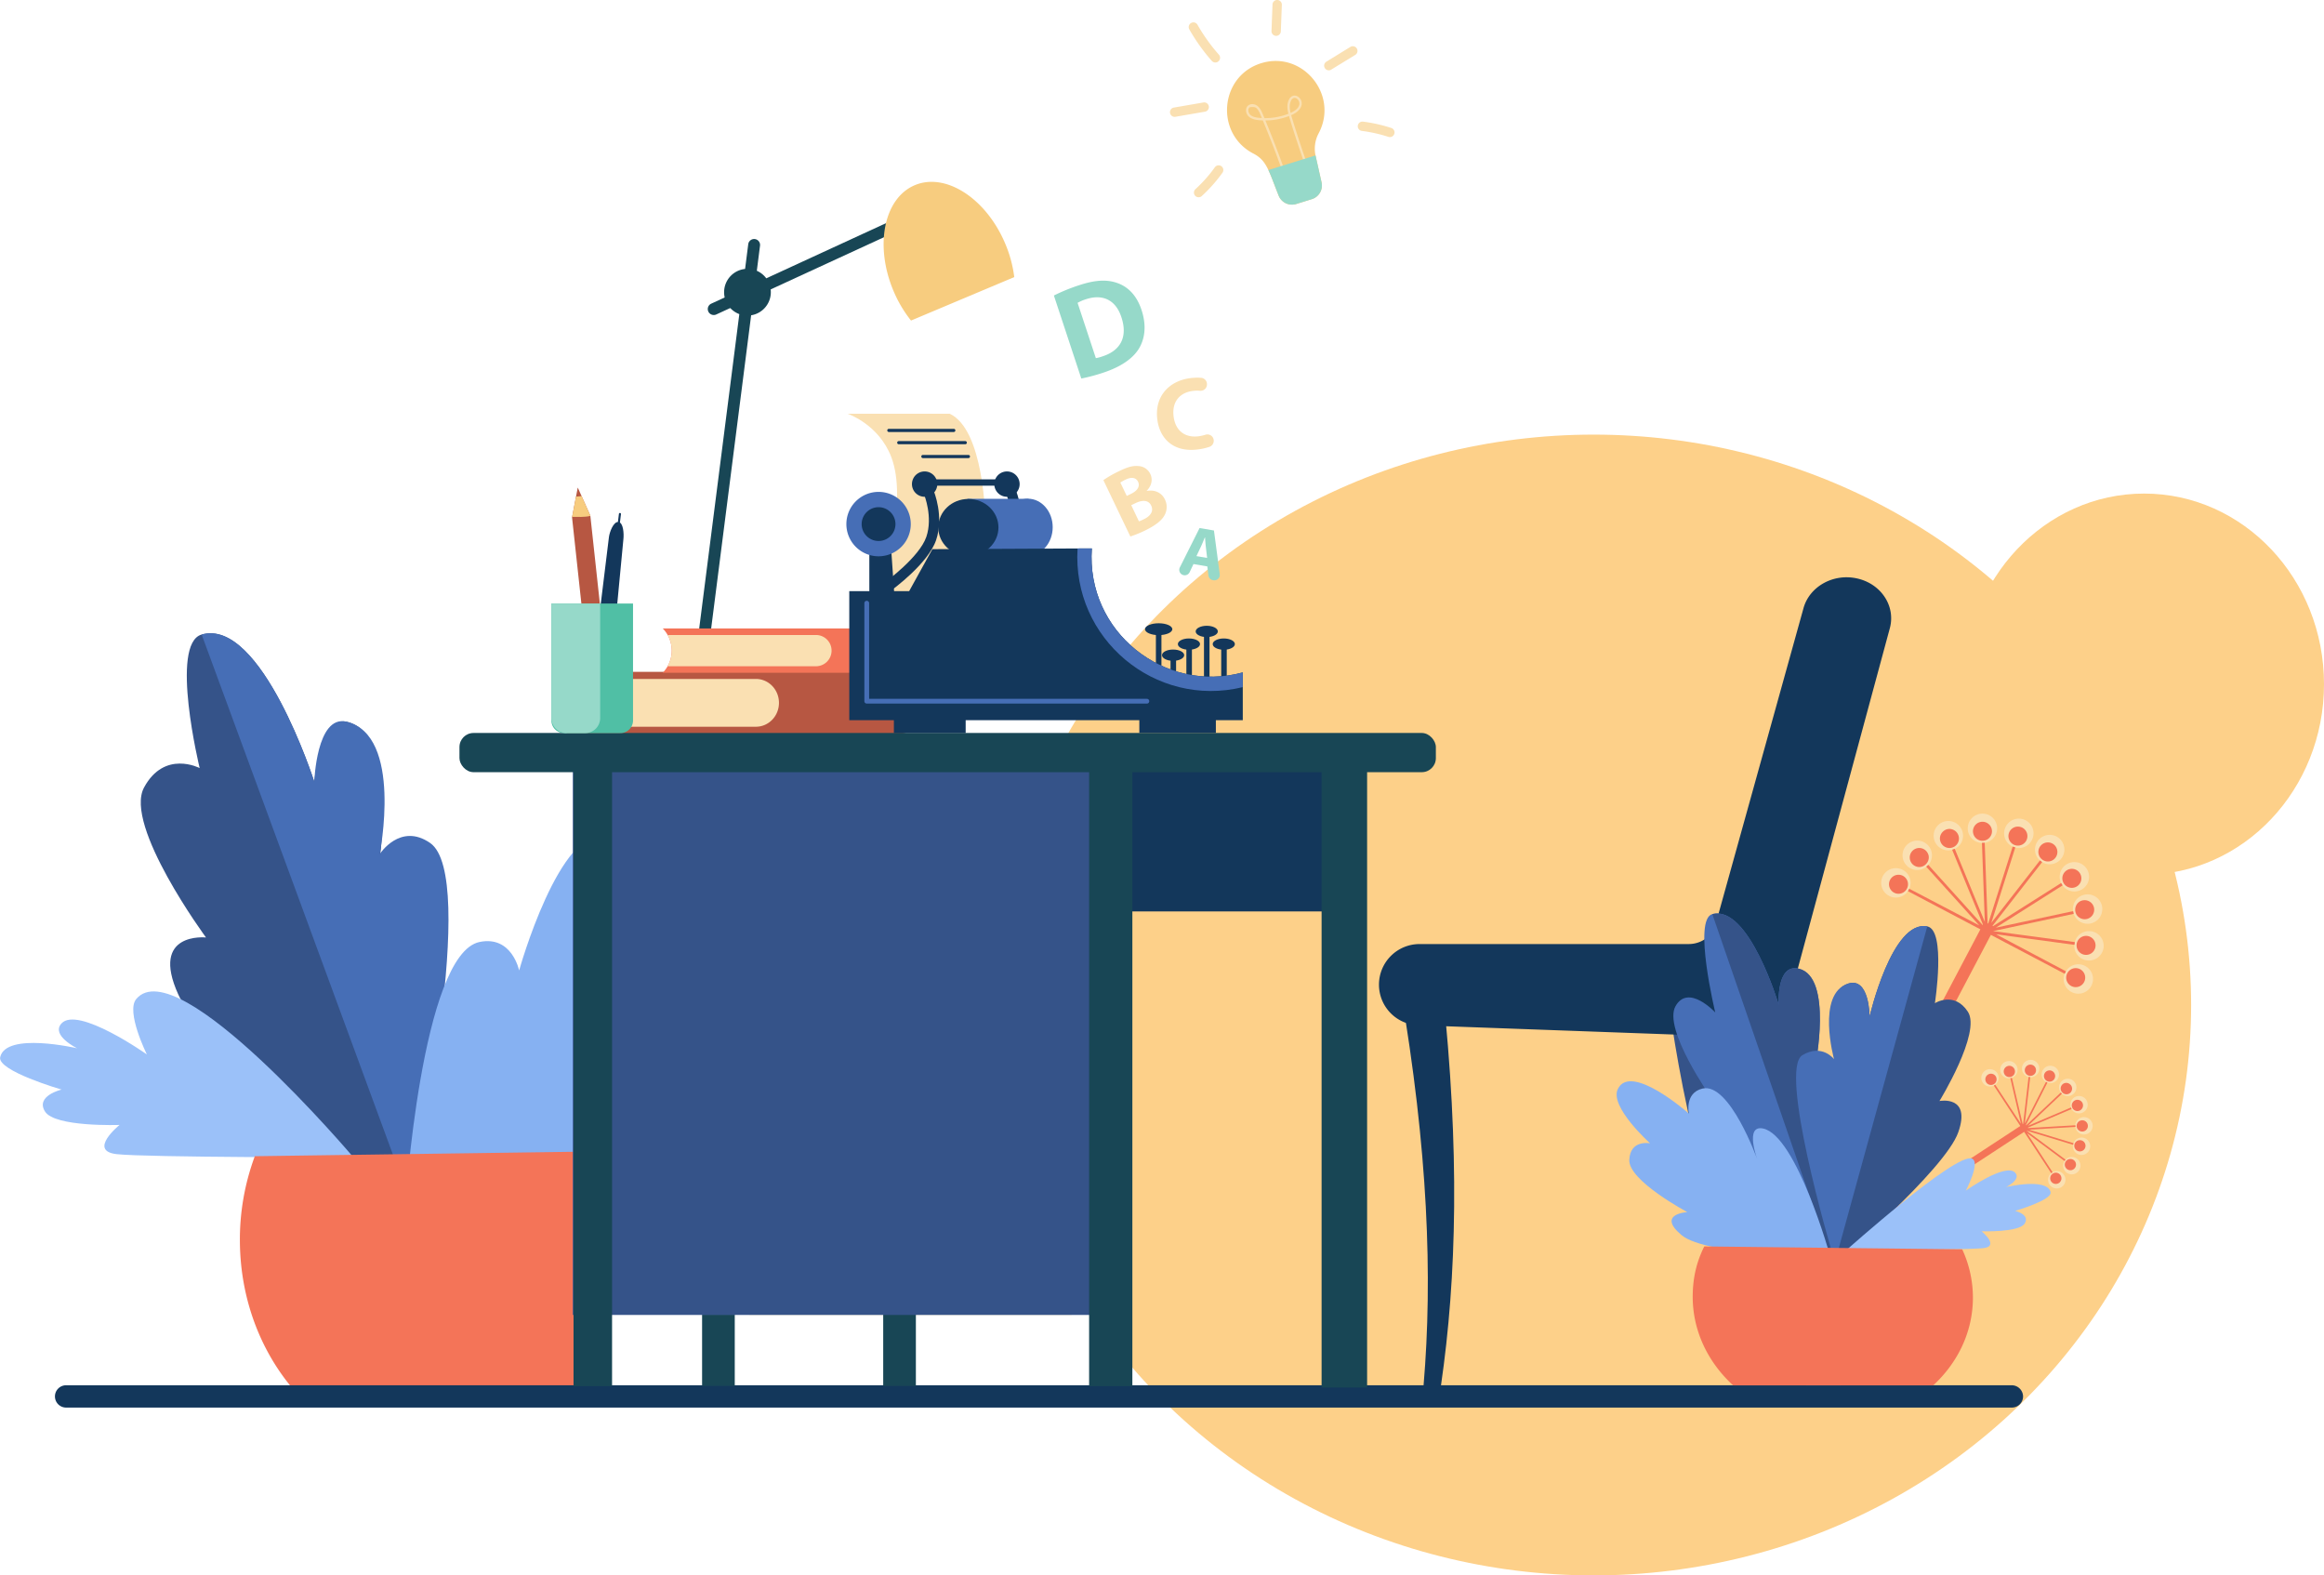 <svg id="Layer_1" data-name="Layer 1" xmlns="http://www.w3.org/2000/svg" viewBox="0 0 2274.98 1541.91"><defs><style>.cls-1{fill:#fdd089;}.cls-2{fill:#184655;}.cls-3{fill:#f7cc7f;}.cls-4{fill:#355389;}.cls-5{fill:#466eb6;}.cls-6{fill:#9bc1f9;}.cls-7{fill:#86b1f2;}.cls-8{fill:#f47458;}.cls-9{fill:#13375b;}.cls-10{fill:#fae0b2;}.cls-11{fill:#96d9c9;}.cls-12{fill:#b75742;}.cls-13{fill:#50bfa5;}</style></defs><title>writing</title><ellipse class="cls-1" cx="2098.91" cy="669.61" rx="176.07" ry="186.53"/><ellipse class="cls-1" cx="1559.98" cy="983.65" rx="584.93" ry="558.27"/><path class="cls-2" d="M1923.69,606.49a5.82,5.82,0,0,1-2.44-11.1l207.82-95.69a5.81,5.81,0,1,1,4.87,10.56L1926.11,606A5.64,5.64,0,0,1,1923.69,606.49Z" transform="translate(-1225.02 -298.18)"/><path class="cls-2" d="M1907.41,980.88a4.68,4.68,0,0,1-.74,0,5.8,5.8,0,0,1-5-6.5l55.81-437.18a5.81,5.81,0,0,1,11.53,1.47l-55.81,437.19A5.82,5.82,0,0,1,1907.41,980.88Z" transform="translate(-1225.02 -298.18)"/><path class="cls-3" d="M2209.08,536.71c-18.68-44.36-58.32-70-88.54-57.29s-39.6,59-20.92,103.37a123.1,123.1,0,0,0,17.2,29.13l101.07-42.54A122.92,122.92,0,0,0,2209.08,536.71Z" transform="translate(-1225.02 -298.18)"/><path class="cls-2" d="M1979.59,584.17a22.87,22.87,0,1,1-22.86-22.87A22.85,22.85,0,0,1,1979.59,584.17Z" transform="translate(-1225.02 -298.18)"/><path class="cls-4" d="M1625.43,1475.19s-198-142.13-225.92-203.74,27.16-55.72,27.16-55.72S1346,1106.16,1366,1069s54.48-19.07,54.48-19.07-29.57-121.7,1.91-130.71c58.62-16.78,110.28,144.09,110.28,144.09s6.2-64.09,31.38-58.8c56.07,11.79,29.42,157.78,29.42,157.78s15.64-54.79,46.65-31C1695.79,1174,1625.43,1475.19,1625.43,1475.19Z" transform="translate(-1225.02 -298.18)"/><path class="cls-5" d="M1646.13,1123.28c-29.4-20.4-49.42,10.85-49.42,10.85s23.17-116.6-32.63-129.62c-29.32-6.85-31.38,58.8-31.38,58.8S1481,902.44,1422.42,919.22l203.65,553.64C1634,1437.87,1693,1155.82,1646.13,1123.28Z" transform="translate(-1225.02 -298.18)"/><path class="cls-6" d="M1571.08,1431s-203.68.07-232-3.22,3-28.58,3-28.58-63.38,2.3-73-13.11,16.22-21.49,16.22-21.49-63.11-18.29-60.1-31.71c5.61-25,75.32-8.71,75.32-8.71s-25.89-12.56-15.37-24.25c15.87-17.62,83.65,30.29,83.65,30.29s-20.82-41.79-10.43-54.22C1398.82,1227.52,1571.08,1431,1571.08,1431Z" transform="translate(-1225.02 -298.18)"/><path class="cls-7" d="M1621.57,1479.76s195.06-37.86,238.18-74.06-9.78-39-9.78-39,115.64-43.79,114.18-79.13-51.1-37.42-51.1-37.42,69-61.82,54.84-91.79c-21.77-46-120.46,41.29-120.46,41.29s2.39-76-28.22-83.37c-46.16-11-86,131.76-86,131.76s-7-34.47-38.75-27.9C1637.53,1231.89,1621.57,1479.76,1621.57,1479.76Z" transform="translate(-1225.02 -298.18)"/><path class="cls-8" d="M1514.15,1660.3h273.74c34.86-39.43,38.36-97.68,37.58-157.26-.39-30.08,12.36-52.38,1.92-78.13l-352.93,4.91a234.47,234.47,0,0,0-14.59,85C1460.61,1571.57,1481.19,1622.74,1514.15,1660.3Z" transform="translate(-1225.02 -298.18)"/><path class="cls-9" d="M3194.18,1654H1289.73a10.92,10.92,0,0,0-10.92,10.92h0a10.92,10.92,0,0,0,10.92,10.92H3194.49a10.93,10.93,0,0,0,10.91-11.45A11.13,11.13,0,0,0,3194.18,1654Z" transform="translate(-1225.02 -298.18)"/><path class="cls-3" d="M2459.56,360.06c40.62-12.6,76.41,31.1,56.22,68.74a32,32,0,0,0-2.85,22.14l5.78,25.76a14,14,0,0,1-9.49,16.39l-15.39,4.77a14,14,0,0,1-17.09-8.15c-9.86-24.65-11.7-34.45-24.67-41.16C2414.13,428.93,2418.92,372.65,2459.56,360.06Z" transform="translate(-1225.02 -298.18)"/><path class="cls-10" d="M2503.65,462.91c-7.22-20.18-14.39-42.67-16.8-51.16a64.7,64.7,0,0,1-23.13,4.34c6.8,16.43,13.24,33.17,19.16,49.88l-2.16.77c-6-17-12.57-34-19.5-50.69-4.81-.18-10.48-.64-13.92-3.92a8.45,8.45,0,0,1-2.53-6.12c.14-5.95,6.92-7.7,11.44-3.92,3,2.5,4.4,6.54,6.56,11.71a62.27,62.27,0,0,0,23.48-4.28c-1.07-4.35-1.51-8.58,0-12.62,5.32-14.19,24.84,4.4,2.73,14,1.87,6.66,9.14,29.78,16.83,51.27ZM2488.4,397.7c-1.27,3.39-.92,7.08,0,10.93,4.79-2.12,7.54-4.63,8.42-7.64C2498.29,395.92,2491.26,390.07,2488.4,397.7Zm-40.14,5.57c-2,1.73-1.32,5.36.62,7.2,2.75,2.63,7.42,3,11.37,3.24-1.71-4.09-3-7.76-5.51-9.86C2453,402.37,2448.48,403.08,2448.26,403.27Z" transform="translate(-1225.02 -298.18)"/><path class="cls-11" d="M2512.81,450.29c.05.22.07.44.12.65l5.78,25.76a14,14,0,0,1-9.49,16.39l-15.39,4.77a14,14,0,0,1-17.09-8.15c-4.38-11-7.18-19-10.08-25.11Z" transform="translate(-1225.02 -298.18)"/><path class="cls-10" d="M2478.83,329l1-26.1a4.57,4.57,0,1,0-9.14-.35l-1,26.11a4.58,4.58,0,0,0,9.15.34Z" transform="translate(-1225.02 -298.18)"/><path class="cls-10" d="M2528.15,366.33,2551.54,352a4.58,4.58,0,1,0-4.79-7.8l-23.4,14.38a4.58,4.58,0,0,0,4.8,7.8Z" transform="translate(-1225.02 -298.18)"/><path class="cls-10" d="M2589.92,429.21a4.58,4.58,0,0,0-2.93-5.77,150,150,0,0,0-27.68-6.21,4.58,4.58,0,0,0-1.15,9.09,140.67,140.67,0,0,1,26,5.82A4.58,4.58,0,0,0,2589.92,429.21Z" transform="translate(-1225.02 -298.18)"/><path class="cls-10" d="M2417.82,358.15a4.58,4.58,0,0,0,.39-6.46,174.15,174.15,0,0,1-20.95-29.27,4.58,4.58,0,0,0-8,4.53,183.86,183.86,0,0,0,22,30.81A4.59,4.59,0,0,0,2417.82,358.15Z" transform="translate(-1225.02 -298.18)"/><path class="cls-10" d="M2408.34,402.21a4.58,4.58,0,0,0-5.29-3.74l-29.27,5.06a4.58,4.58,0,0,0,1.56,9l29.27-5.05A4.58,4.58,0,0,0,2408.34,402.21Z" transform="translate(-1225.02 -298.18)"/><path class="cls-10" d="M2400.4,490.79a4.21,4.21,0,0,0,1-.71,143.36,143.36,0,0,0,20.37-22.95,4.58,4.58,0,0,0-7.46-5.31,134.74,134.74,0,0,1-19.06,21.49,4.58,4.58,0,0,0,5.12,7.48Z" transform="translate(-1225.02 -298.18)"/><rect class="cls-9" x="2133.34" y="1051.39" width="421.41" height="138.85" transform="translate(3463.07 1943.45) rotate(180)"/><rect class="cls-10" x="1958.72" y="1043.45" width="315.18" height="541.72" transform="translate(3007.6 2330.45) rotate(180)"/><rect class="cls-2" x="2089.59" y="1583.83" width="31.98" height="70.82" transform="translate(2986.15 2940.31) rotate(180)"/><rect class="cls-2" x="1912.3" y="1584.93" width="31.98" height="69.69" transform="translate(2631.56 2941.37) rotate(180)"/><path class="cls-4" d="M2993.31,1654.15h33.74c-46.29-30.06-72.83-108.09-86.64-160.36-26.76-100.63-32.81-198.73-32.91-199.52l-45.83,6.69C2876.11,1396.18,2915.24,1581.77,2993.31,1654.15Z" transform="translate(-1225.02 -298.18)"/><rect class="cls-4" x="1785.76" y="1043.45" width="512.54" height="541.72" transform="translate(2859.04 2330.45) rotate(180)"/><rect class="cls-2" x="1786.45" y="1031.43" width="37.72" height="623.47" transform="translate(2385.6 2388.16) rotate(180)"/><path class="cls-12" d="M1779.07,1016.43h326.09c12.45,0,22.55-10.48,22.55-23.39V979.13c0-12.92-10.1-23.39-22.55-23.39H1779.07a46.18,46.18,0,0,1,.6,60Z" transform="translate(-1225.02 -298.18)"/><path class="cls-10" d="M1784.11,962.69H1965c12.46,0,22.55,10.47,22.55,23.39h0c0,12.92-10.09,23.39-22.55,23.39H1784.09A46.4,46.4,0,0,0,1784.11,962.69Z" transform="translate(-1225.02 -298.18)"/><path class="cls-8" d="M1873.77,913.25h271.62a15.27,15.27,0,0,1,15.27,15.27v12.85a15.26,15.26,0,0,1-15.27,15.27H1873.77l.14-.14A31.12,31.12,0,0,0,1873.77,913.25Z" transform="translate(-1225.02 -298.18)"/><path class="cls-10" d="M1878.58,919.68h145.2A15.27,15.27,0,0,1,2039.05,935h0a15.27,15.27,0,0,1-15.27,15.27h-145.2A31.14,31.14,0,0,0,1878.58,919.68Z" transform="translate(-1225.02 -298.18)"/><path class="cls-9" d="M3042.59,864.26h0c-23.08-5-46.23,8-52.1,29.11l-86.23,310.07c-3.07,11-13.86,18.73-26.22,18.73h-263.4a39.74,39.74,0,0,0-39.74,39.74h0a39.74,39.74,0,0,0,38.3,39.71l316.68,11.5c21.08,0,44.61-28.46,49.7-47.28L3075,913C3080.87,891.26,3066.28,869.33,3042.59,864.26Z" transform="translate(-1225.02 -298.18)"/><path class="cls-9" d="M2618.56,1654.15h17.05c15.4-105.91,18.51-230,1.31-390.29l-41.27.84C2623,1423.76,2627.55,1548,2618.56,1654.15Z" transform="translate(-1225.02 -298.18)"/><rect class="cls-2" x="2518.73" y="1025.68" width="44.56" height="630.51" transform="translate(3857.01 2383.7) rotate(180)"/><rect class="cls-2" x="2291.15" y="1031.43" width="42.34" height="623.47" transform="translate(3399.63 2388.16) rotate(180)"/><path class="cls-10" d="M2054.83,703.14s30.35,10.26,42.63,42.24c16.66,43.41-9.11,113-1.74,132.34s42,40.5,42,40.5l78.67-27.9s-27.51-51.93-26.74-69.76-1.94-101.92-34.88-117.42Z" transform="translate(-1225.02 -298.18)"/><path class="cls-9" d="M2158.69,721h-63.56a1.55,1.55,0,0,1,0-3.1h63.56a1.55,1.55,0,0,1,0,3.1Z" transform="translate(-1225.02 -298.18)"/><path class="cls-9" d="M2169.93,733h-65.11a1.55,1.55,0,1,1,0-3.1h65.11a1.55,1.55,0,1,1,0,3.1Z" transform="translate(-1225.02 -298.18)"/><path class="cls-9" d="M2173,746.54h-44.57a1.55,1.55,0,0,1,0-3.1H2173a1.55,1.55,0,0,1,0,3.1Z" transform="translate(-1225.02 -298.18)"/><rect class="cls-9" x="875.03" y="700.26" width="70.27" height="17.31"/><rect class="cls-9" x="1115.3" y="696.64" width="74.92" height="20.8"/><polygon class="cls-9" points="875.28 579.35 851 579.35 851 538.27 872.44 538.27 875.28 579.35"/><path class="cls-5" d="M2116.58,811.13a31.52,31.52,0,1,1-31.52-31.52A31.52,31.52,0,0,1,2116.58,811.13Z" transform="translate(-1225.02 -298.18)"/><path class="cls-9" d="M2101.59,811.13a16.54,16.54,0,1,1-16.53-16.53A16.54,16.54,0,0,1,2101.59,811.13Z" transform="translate(-1225.02 -298.18)"/><path class="cls-9" d="M2142.54,772a12.4,12.4,0,1,1-12.4-12.4A12.4,12.4,0,0,1,2142.54,772Z" transform="translate(-1225.02 -298.18)"/><path class="cls-9" d="M2097.31,876.19l-5.9-8.17c.33-.24,33.66-24.51,40.42-44.43,6.64-19.57-2.12-41.18-2.21-41.4l9.31-3.87c.42,1,10.32,25.28,2.44,48.51C2133.58,849.79,2098.79,875.12,2097.31,876.19Z" transform="translate(-1225.02 -298.18)"/><path class="cls-9" d="M2223.15,772a12.4,12.4,0,1,1-12.4-12.4A12.4,12.4,0,0,1,2223.15,772Z" transform="translate(-1225.02 -298.18)"/><path class="cls-9" d="M2177.92,876.19,2172,868c.33-.24,33.66-24.51,40.42-44.43,6.64-19.57-2.12-41.18-2.21-41.4l9.3-3.87c.43,1,10.33,25.28,2.45,48.51C2214.19,849.79,2179.39,875.12,2177.92,876.19Z" transform="translate(-1225.02 -298.18)"/><rect class="cls-9" x="907.45" y="469.16" width="73.24" height="6.2"/><path class="cls-5" d="M2255.51,814.17c0,15.41-10.87,27.9-24.29,27.9s-24.28-12.49-24.28-27.9,10.87-27.9,24.28-27.9S2255.51,798.76,2255.51,814.17Z" transform="translate(-1225.02 -298.18)"/><rect class="cls-5" x="946.91" y="488.22" width="59.94" height="56.64"/><path class="cls-9" d="M2202.42,814.43c0,15.41-13.19,27.9-29.46,27.9s-29.45-12.49-29.45-27.9,13.19-27.91,29.45-27.91S2202.42,799,2202.42,814.43Z" transform="translate(-1225.02 -298.18)"/><path class="cls-9" d="M2372.61,914c0,3.21-6,5.81-13.37,5.81s-13.37-2.6-13.37-5.81,6-5.81,13.37-5.81S2372.61,910.75,2372.61,914Z" transform="translate(-1225.02 -298.18)"/><path class="cls-9" d="M2399.74,928.59c0,3-4.86,5.52-10.86,5.52s-10.85-2.47-10.85-5.52,4.86-5.52,10.85-5.52S2399.74,925.54,2399.74,928.59Z" transform="translate(-1225.02 -298.18)"/><path class="cls-9" d="M2433.84,928.59c0,3-4.86,5.52-10.85,5.52s-10.85-2.47-10.85-5.52,4.85-5.52,10.85-5.52S2433.84,925.54,2433.84,928.59Z" transform="translate(-1225.02 -298.18)"/><path class="cls-9" d="M2417.17,916.19c0,3-4.85,5.52-10.85,5.52s-10.85-2.47-10.85-5.52,4.86-5.53,10.85-5.53S2417.17,913.14,2417.17,916.19Z" transform="translate(-1225.02 -298.18)"/><rect class="cls-9" x="1161.35" y="632.64" width="5.43" height="40.5"/><path class="cls-9" d="M2384.23,939.44c0,3-4.85,5.52-10.85,5.52s-10.85-2.47-10.85-5.52,4.86-5.52,10.85-5.52S2384.23,936.39,2384.23,939.44Z" transform="translate(-1225.02 -298.18)"/><rect class="cls-9" x="1145.85" y="643.49" width="5.43" height="40.5"/><rect class="cls-9" x="1131.51" y="619.46" width="5.43" height="40.5"/><rect class="cls-9" x="1195.45" y="632.44" width="5.42" height="40.5"/><rect class="cls-9" x="1178.59" y="622.17" width="5.42" height="42.82"/><path class="cls-9" d="M2441.59,956.31v46.78H2056.38V876.75H2115l22.73-41.07,142.1-.69,14-.06C2288,916.79,2365.27,977.23,2441.59,956.31Z" transform="translate(-1225.02 -298.18)"/><path class="cls-5" d="M2441.59,956.31v14.41c-85.88,20.85-167.32-47.52-161.73-135.73l14-.06C2288,916.79,2365.27,977.23,2441.59,956.31Z" transform="translate(-1225.02 -298.18)"/><path class="cls-5" d="M2347.81,982.16h-272V888.38a2.33,2.33,0,0,0-4.65,0v96.11a2.32,2.32,0,0,0,2.32,2.32h274.38a2.33,2.33,0,0,0,0-4.65Z" transform="translate(-1225.02 -298.18)"/><rect class="cls-2" x="1674.79" y="1015.58" width="955.8" height="38.37" rx="13.76" transform="translate(3080.36 1771.35) rotate(180)"/><polygon class="cls-12" points="594.2 655.34 576.3 657.02 559.98 506.37 565.57 477.18 577.88 504.69 594.2 655.34"/><path class="cls-3" d="M1802.92,803.14l0-.27-8.55-19.11-5.46.47-3.8,19.82C1790.67,804.07,1797.13,804.5,1802.92,803.14Z" transform="translate(-1225.02 -298.18)"/><path class="cls-9" d="M1822.46,960.55l-17.89-1.75,16.51-134.73c.55-4.88,4.37-15.47,9.26-15h0c5,.49,5.5,11.72,4.94,16.71Z" transform="translate(-1225.02 -298.18)"/><path class="cls-9" d="M1829.51,821.44h-.13a1,1,0,0,1-.89-1.15l2.4-19.16a1,1,0,0,1,2,.25l-2.39,19.17A1,1,0,0,1,1829.51,821.44Z" transform="translate(-1225.02 -298.18)"/><path class="cls-13" d="M539.78,590.73h79.9a0,0,0,0,1,0,0V705.15a12.38,12.38,0,0,1-12.38,12.38H552.16a12.38,12.38,0,0,1-12.38-12.38V590.73A0,0,0,0,1,539.78,590.73Z"/><path class="cls-11" d="M1812.53,1001V888.91h-47.74V1001a14.72,14.72,0,0,0,14.72,14.72h18.3A14.72,14.72,0,0,0,1812.53,1001Z" transform="translate(-1225.02 -298.18)"/><path class="cls-11" d="M2393.31,850.24l-3.72,7.92a5.33,5.33,0,0,1-5.72,3h0a5.33,5.33,0,0,1-3.88-7.65L2399.3,815l14.06,2.39,5.68,42.7a5.34,5.34,0,0,1-6.19,6l-.48-.08a5.35,5.35,0,0,1-4.4-4.6l-1.09-8.85Zm13.38-6-1.24-10.55c-.36-3-.61-6.61-.83-9.55l-.15,0c-1.18,2.69-2.49,6.16-3.73,8.77l-4.52,9.57Z" transform="translate(-1225.02 -298.18)"/><path class="cls-10" d="M2305.12,768.09a111.86,111.86,0,0,1,15.85-9c7.75-3.71,12.85-5.23,18.09-4.77a13.53,13.53,0,0,1,12,7.76c2.39,5,1.71,11.06-3.5,16.42l.08.17c7.25-1.33,14.32,1.23,17.79,8.48a16.56,16.56,0,0,1-.12,14.7c-2.53,5.21-8.48,10.32-19.64,15.67a109.5,109.5,0,0,1-14.14,5.75ZM2328,783.55l4.16-2c6.67-3.19,8.93-7.66,6.93-11.82s-6.36-4.94-12.11-2.19a37.78,37.78,0,0,0-5.25,2.93Zm11.93,24.9a45.43,45.43,0,0,0,5-2.18c5.75-2.76,9.79-7.36,7-13.27-2.71-5.67-8.87-5.48-15.2-2.45l-4.33,2.08Z" transform="translate(-1225.02 -298.18)"/><path class="cls-10" d="M2412.85,727.66a6.24,6.24,0,0,1-3.9,7.87,57.75,57.75,0,0,1-11.31,2.55c-23.33,3-37.22-10-39.69-29.19-3-23,11.8-38,32.23-40.61a52.85,52.85,0,0,1,10.67-.32,6.22,6.22,0,0,1,5.63,7l0,.23a6.24,6.24,0,0,1-6.72,5.45,34.24,34.24,0,0,0-7.22.18c-12.12,1.56-20.59,10.09-18.66,25.11,1.74,13.52,10.85,21,24.47,19.25a41.09,41.09,0,0,0,6.82-1.53,6.21,6.21,0,0,1,7.71,4Z" transform="translate(-1225.02 -298.18)"/><path class="cls-11" d="M2256.68,587.42a175,175,0,0,1,24.71-10.08c15.71-5.19,26.83-5.73,36.79-2.36,10.7,3.55,19.47,11.95,24.29,26.55,5.23,15.84,3.08,28.66-2.67,38.05-6.32,10.12-18.44,17.94-34.64,23.29a171.37,171.37,0,0,1-21.64,5.79Zm41.08,61.29a36.72,36.72,0,0,0,6.63-1.78c17-5.48,24.93-18.45,18.4-38.21-5.55-17.22-18.61-23-34.69-17.67a41,41,0,0,0-8.23,3.54Z" transform="translate(-1225.02 -298.18)"/><path class="cls-10" d="M3200,1344.2a8.5,8.5,0,1,1-9.43-7.46A8.5,8.5,0,0,1,3200,1344.2Z" transform="translate(-1225.02 -298.18)"/><path class="cls-8" d="M3187.38,1349.85a5.5,5.5,0,1,0,4-8.47,5.5,5.5,0,0,0-4,8.47Z" transform="translate(-1225.02 -298.18)"/><path class="cls-10" d="M3242.64,1357a8.5,8.5,0,1,0,12-1A8.51,8.51,0,0,0,3242.64,1357Z" transform="translate(-1225.02 -298.18)"/><path class="cls-8" d="M3244.34,1367.88a5.5,5.5,0,0,0,8.15-7.22,5.4,5.4,0,0,0-1.06-1.18,5.5,5.5,0,1,0-7.09,8.4Z" transform="translate(-1225.02 -298.18)"/><path class="cls-10" d="M3204.3,1344a8.5,8.5,0,1,0,8.53-8.48A8.51,8.51,0,0,0,3204.3,1344Z" transform="translate(-1225.02 -298.18)"/><path class="cls-8" d="M3212.57,1351.17a5.5,5.5,0,1,0-5.47-5.51A5.5,5.5,0,0,0,3212.57,1351.17Z" transform="translate(-1225.02 -298.18)"/><path class="cls-10" d="M3166.53,1358.58a8.5,8.5,0,1,0,1.09-12A8.49,8.49,0,0,0,3166.53,1358.58Z" transform="translate(-1225.02 -298.18)"/><path class="cls-8" d="M3169.77,1358.09a5.5,5.5,0,1,0,.7-7.74A5.5,5.5,0,0,0,3169.77,1358.09Z" transform="translate(-1225.02 -298.18)"/><path class="cls-10" d="M3230.82,1456.69a8.5,8.5,0,1,1,11.41,3.78A8.5,8.5,0,0,1,3230.82,1456.69Z" transform="translate(-1225.02 -298.18)"/><path class="cls-8" d="M3232.89,1454.48a5.5,5.5,0,1,0,2.12-7.94,5.5,5.5,0,0,0-2.12,7.94Z" transform="translate(-1225.02 -298.18)"/><path class="cls-10" d="M3259.31,1427.9a8.5,8.5,0,1,1,11.17-4.44A8.51,8.51,0,0,1,3259.31,1427.9Z" transform="translate(-1225.02 -298.18)"/><path class="cls-8" d="M3256.45,1422.63a5.5,5.5,0,1,0,6.77-8.07,5.51,5.51,0,0,0-6.77,8.07Z" transform="translate(-1225.02 -298.18)"/><path class="cls-10" d="M3262.62,1387.53a8.5,8.5,0,1,1,5.71-10.58A8.5,8.5,0,0,1,3262.62,1387.53Z" transform="translate(-1225.02 -298.18)"/><path class="cls-8" d="M3263.46,1382.68a5.49,5.49,0,1,0-10.1-1A5.47,5.47,0,0,0,3263.46,1382.68Z" transform="translate(-1225.02 -298.18)"/><path class="cls-10" d="M3257.38,1431.72a8.5,8.5,0,1,0,3.07,11.62A8.5,8.5,0,0,0,3257.38,1431.72Z" transform="translate(-1225.02 -298.18)"/><path class="cls-8" d="M3253.15,1443.36a5.5,5.5,0,1,0-6.16-8.08A5.51,5.51,0,0,0,3253.15,1443.36Z" transform="translate(-1225.02 -298.18)"/><path class="cls-10" d="M3239.22,1354.47a8.5,8.5,0,1,1-2.43-11.77A8.5,8.5,0,0,1,3239.22,1354.47Z" transform="translate(-1225.02 -298.18)"/><path class="cls-8" d="M3228.34,1355.92a5.49,5.49,0,1,0-1.58-1.58A5.57,5.57,0,0,0,3228.34,1355.92Z" transform="translate(-1225.02 -298.18)"/><path class="cls-10" d="M3263.6,1391.7a8.5,8.5,0,1,0,9.83,6.93A8.5,8.5,0,0,0,3263.6,1391.7Z" transform="translate(-1225.02 -298.18)"/><path class="cls-8" d="M3264.29,1405.58a5.5,5.5,0,1,0-6.35-4.48A5.51,5.51,0,0,0,3264.29,1405.58Z" transform="translate(-1225.02 -298.18)"/><path class="cls-8" d="M3178.14,1359.83l-1.34.88,56.17,85.71,1.35-.87-25-38.32,36.7,27.29,1-1.28-38.25-28.45,45.61,13.86.46-1.54-43.76-13.29,45.66-2.69-.09-1.6-47.59,2.8,43.85-18.7-.63-1.48-42.08,17.95,33.25-31.42-1.1-1.17-34.65,32.74,21.57-42.51-1.43-.72-20.7,40.79,5.28-45.44-1.6-.18-5.5,47.35-10.81-46.43-1.56.36L3203.3,1398Z" transform="translate(-1225.02 -298.18)"/><rect class="cls-8" x="3011.63" y="1455.92" width="214.8" height="6.87" transform="translate(-1514.74 1649.49) rotate(-33.23)"/><path class="cls-10" d="M3113.52,1126.92a14.39,14.39,0,1,1-20.08-3.3A14.38,14.38,0,0,1,3113.52,1126.92Z" transform="translate(-1225.02 -298.18)"/><path class="cls-8" d="M3099.43,1145.66c8.68,4.57,17.6-5.71,11.91-13.65a9.3,9.3,0,1,0-11.91,13.65Z" transform="translate(-1225.02 -298.18)"/><path class="cls-10" d="M3187.15,1111a14.39,14.39,0,1,0,16.91-11.32A14.39,14.39,0,0,0,3187.15,1111Z" transform="translate(-1225.02 -298.18)"/><path class="cls-8" d="M3198.56,1125.64a9.31,9.31,0,0,0,6.16-17.36,9.37,9.37,0,0,0-9.52.5A9.32,9.32,0,0,0,3198.56,1125.64Z" transform="translate(-1225.02 -298.18)"/><path class="cls-10" d="M3119.66,1123.05a14.39,14.39,0,1,0,5.68-19.54A14.4,14.4,0,0,0,3119.66,1123.05Z" transform="translate(-1225.02 -298.18)"/><path class="cls-8" d="M3137.83,1127a9.32,9.32,0,0,0-.13-16.38c-8.24-4.34-16.87,4.76-12.5,12.71A9.29,9.29,0,0,0,3137.83,1127Z" transform="translate(-1225.02 -298.18)"/><path class="cls-10" d="M3075.72,1175.69a14.39,14.39,0,1,0-8.21-18.62A14.38,14.38,0,0,0,3075.72,1175.69Z" transform="translate(-1225.02 -298.18)"/><path class="cls-8" d="M3080.11,1172.31a9.3,9.3,0,1,0-5.31-12A9.32,9.32,0,0,0,3080.11,1172.31Z" transform="translate(-1225.02 -298.18)"/><path class="cls-10" d="M3251.38,1268.24a14.39,14.39,0,1,1,20-3.75A14.38,14.38,0,0,1,3251.38,1268.24Z" transform="translate(-1225.02 -298.18)"/><path class="cls-8" d="M3252.63,1263.27a9.3,9.3,0,1,0-3.36-13.49,9.28,9.28,0,0,0,3.36,13.49Z" transform="translate(-1225.02 -298.18)"/><path class="cls-10" d="M3270,1202.25a14.39,14.39,0,1,1,12.9-15.74A14.4,14.4,0,0,1,3270,1202.25Z" transform="translate(-1225.02 -298.18)"/><path class="cls-8" d="M3261.4,1196.79a9.31,9.31,0,1,0,3.41-17.5c-9.15.9-11.55,13.2-3.41,17.5Z" transform="translate(-1225.02 -298.18)"/><path class="cls-10" d="M3241.76,1139.75a14.39,14.39,0,1,1-.22-20.35A14.39,14.39,0,0,1,3241.76,1139.75Z" transform="translate(-1225.02 -298.18)"/><path class="cls-8" d="M3239,1131.87a9.3,9.3,0,1,0-15.81,6.76A9.26,9.26,0,0,0,3239,1131.87Z" transform="translate(-1225.02 -298.18)"/><path class="cls-10" d="M3270.24,1209.49a14.39,14.39,0,1,0,14.08,14.69A14.4,14.4,0,0,0,3270.24,1209.49Z" transform="translate(-1225.02 -298.18)"/><path class="cls-8" d="M3273.51,1230.19a9.3,9.3,0,1,0-15.73-6.92A9.31,9.31,0,0,0,3273.51,1230.19Z" transform="translate(-1225.02 -298.18)"/><path class="cls-10" d="M3180,1110a14.39,14.39,0,1,1-13.25-15.45A14.39,14.39,0,0,1,3180,1110Z" transform="translate(-1225.02 -298.18)"/><path class="cls-8" d="M3165.06,1121.06a9.3,9.3,0,1,0-3.62-1A9.32,9.32,0,0,0,3165.06,1121.06Z" transform="translate(-1225.02 -298.18)"/><path class="cls-10" d="M3246.63,1145.12a14.39,14.39,0,1,0,20.23,2.2A14.39,14.39,0,0,0,3246.63,1145.12Z" transform="translate(-1225.02 -298.18)"/><path class="cls-8" d="M3259,1165.12a9.31,9.31,0,1,0-13.08-1.43A9.33,9.33,0,0,0,3259,1165.12Z" transform="translate(-1225.02 -298.18)"/><path class="cls-8" d="M3093.94,1168l-1.26,2.4,153.47,80.87,1.27-2.4L3179,1212.62l76.74,10.32.36-2.69-80-10.76,78.9-16.88-.57-2.66-75.71,16.21,65.42-41.43-1.46-2.29-68.17,43.16,49.59-63.65-2.14-1.66-47.59,61.08,23.47-73.8-2.59-.82-24.46,76.89-2.92-80.63-2.71.1,2.8,77.39-29.45-71.62-2.51,1,30.69,74.62-54.09-59.87-2,1.82,51.91,57.46Z" transform="translate(-1225.02 -298.18)"/><rect class="cls-8" x="2906.23" y="1358.05" width="363.6" height="11.63" transform="translate(-783.35 3161.59) rotate(-62.21)"/><path class="cls-5" d="M3016.88,1531.1S2899.11,1443.68,2883,1406s17.14-33.42,17.14-33.42-47.55-67.38-34.93-89.64,38.88,6.17,38.88,6.17-22.06-91.15-2.88-96.22c35.73-9.44,65,88.65,65,88.65s-2.63-40.72,19.74-35.24c33.72,8.27,15.88,96,15.88,96s10.75-15.55,29.24-.76C3064.27,1368.05,3016.88,1531.1,3016.88,1531.1Z" transform="translate(-1225.02 -298.18)"/><path class="cls-4" d="M3036.07,1343.78c-18.49-14.8-34.23-1.51-34.23-1.51s17.84-87.69-15.88-96c-22.37-5.48-19.74,35.24-19.74,35.24s-29.31-98.09-65-88.65l116.57,337.92C3023,1509.71,3067.07,1368.56,3036.07,1343.78Z" transform="translate(-1225.02 -298.18)"/><path class="cls-7" d="M3016.72,1528.06s-120.68-.13-145.59-21,5.64-22.54,5.64-22.54-57.67-30.62-56.83-51,20.39-16.3,20.39-16.3-39.86-35.72-31.68-53c12.58-26.6,69.59,23.85,69.59,23.85s-4.36-20.23,13.33-24.46c26.66-6.37,53.72,69.45,53.72,69.45s-12.75-34.16,5.56-30.36C2983.72,1409.4,3016.72,1528.06,3016.72,1528.06Z" transform="translate(-1225.02 -298.18)"/><path class="cls-4" d="M3021.73,1534.78s107.12-91.41,120.19-128.23-18.33-30.76-18.33-30.76,41.15-67,27.79-87.4-32.28-8.34-32.28-8.34,11.12-71.5-7.43-75.16c-34.57-6.81-56.51,88.3-56.51,88.3s0-38.91-20.91-32.34c-31.58,9.92-9.29,92.26-9.29,92.26s-11.66-30.78-28.36-15.59C2966.64,1364.78,3021.73,1534.78,3021.73,1534.78Z" transform="translate(-1225.02 -298.18)"/><path class="cls-5" d="M2989.37,1330.94c19.36-11.61,31,3.88,31,3.88s-17.7-64,13.88-74c20.94-6.57,20.91,32.34,20.91,32.34s21.94-95.11,56.51-88.3l-90.42,328.58C3015,1513.71,2966.31,1344.78,2989.37,1330.94Z" transform="translate(-1225.02 -298.18)"/><path class="cls-6" d="M3032.52,1521.66s117.66,0,134-1.86-1.71-16.52-1.71-16.52,36.61,1.34,42.19-7.57-9.37-12.41-9.37-12.41,36.46-10.57,34.72-18.32c-3.24-14.45-43.51-5-43.51-5s15-7.26,8.87-14c-9.16-10.18-48.32,17.5-48.32,17.5s14.7-27.81,6-31.33C3139.89,1425.79,3032.52,1521.66,3032.52,1521.66Z" transform="translate(-1225.02 -298.18)"/><path class="cls-8" d="M3117.46,1654.1H2921.62c-24.94-22.78-40.13-54.16-39.58-88.58.28-17.38,3.86-32.53,11.32-47.41l252.49,2.84a112.35,112.35,0,0,1,10.45,49.1C3155.77,1602.84,3141,1632.4,3117.46,1654.1Z" transform="translate(-1225.02 -298.18)"/></svg>